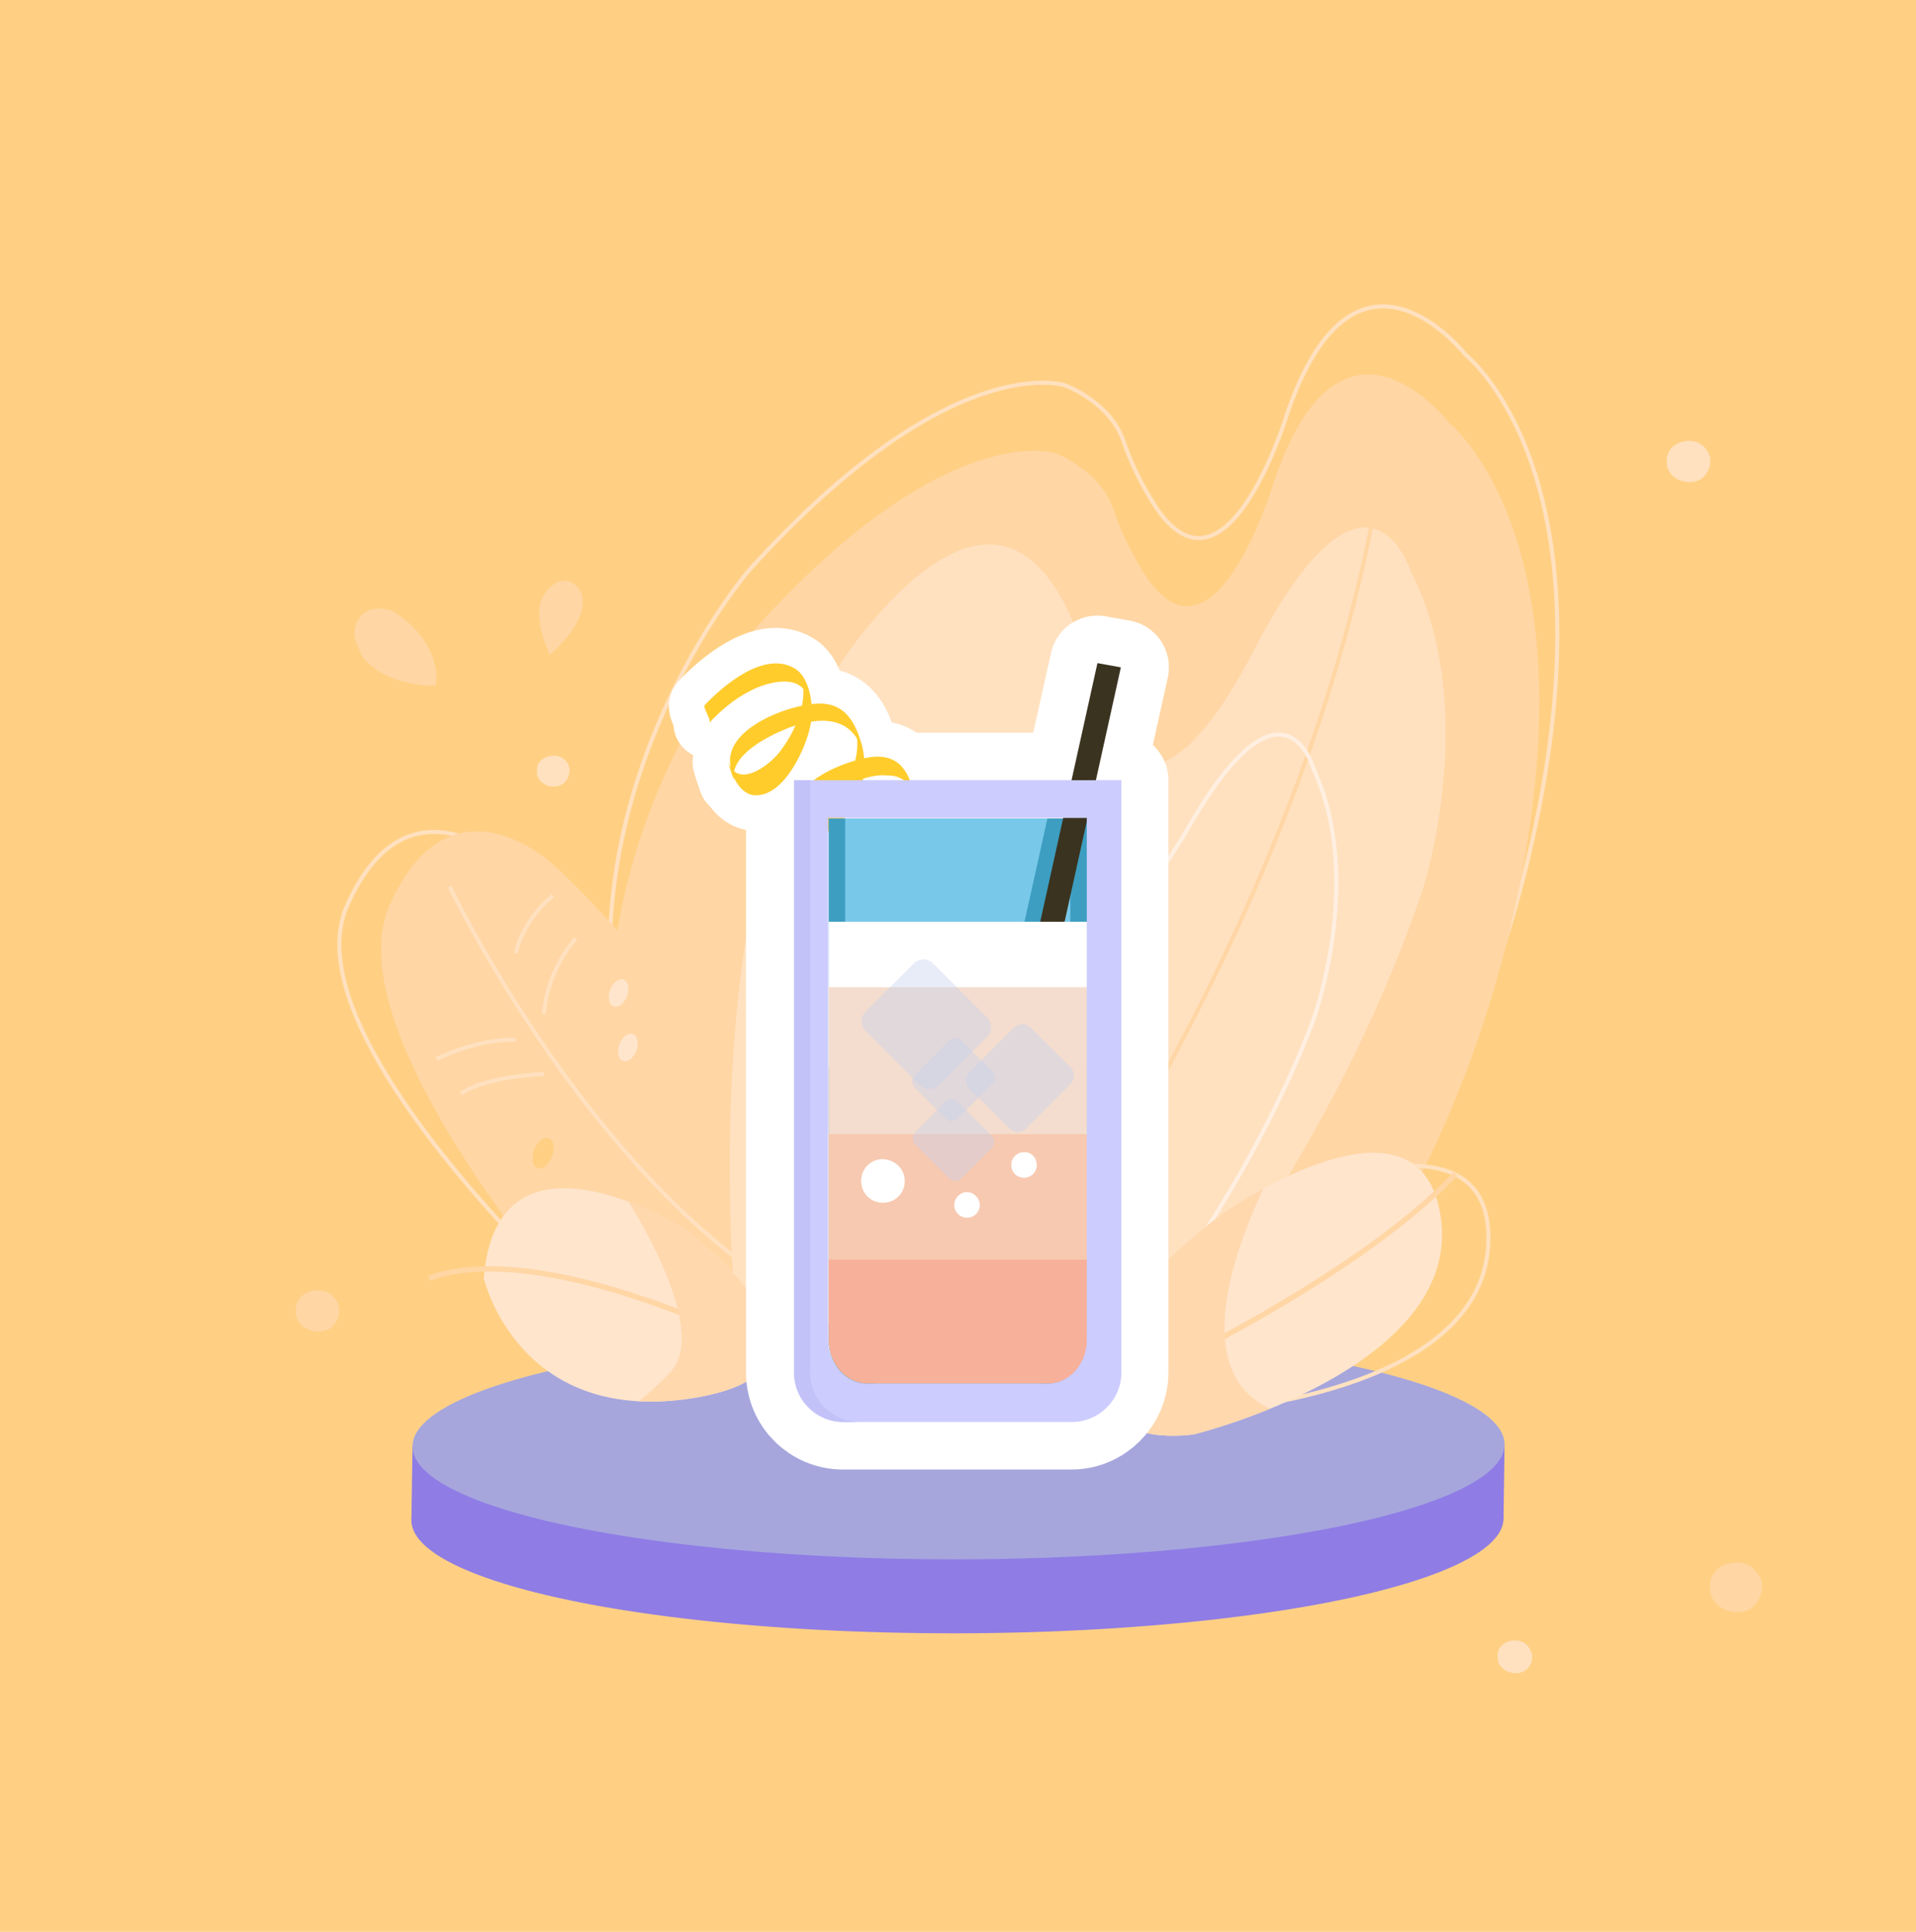 <?xml version="1.0" encoding="utf-8"?>
<!-- Generator: Adobe Illustrator 23.0.0, SVG Export Plug-In . SVG Version: 6.00 Build 0)  -->
<svg version="1.1" id="Capa_1" xmlns="http://www.w3.org/2000/svg" xmlns:xlink="http://www.w3.org/1999/xlink" x="0px" y="0px"
	 viewBox="0 0 360 363" style="enable-background:new 0 0 360 363;" xml:space="preserve">
<style type="text/css">
	.st0{fill:#FFD084;}
	.st1{fill:none;stroke:#FFE1C0;stroke-width:0.757;stroke-miterlimit:10;}
	.st2{fill:#FFD6A4;}
	.st3{fill:none;stroke:#FFE1C0;stroke-width:0.75;stroke-miterlimit:10;}
	.st4{fill:#FFE1C0;}
	.st5{fill:none;stroke:#FFD6A4;stroke-width:0.75;stroke-miterlimit:10;}
	.st6{fill:none;stroke:#FFEFE1;stroke-width:0.748;stroke-miterlimit:10;}
	.st7{fill:#8F7CE5;}
	.st8{fill:#A6A6DD;}
	.st9{fill:#FFE5CC;}
	.st10{fill:none;stroke:#FFD6A4;stroke-miterlimit:10;}
	.st11{clip-path:url(#SVGID_2_);fill:#FFD8AE;}
	.st12{clip-path:url(#SVGID_4_);fill:#FFD8AE;}
	.st13{fill:#EBEBFC;stroke:#FFFFFF;stroke-width:17.859;stroke-linejoin:round;stroke-miterlimit:10;}
	.st14{fill:none;stroke:#FFFFFF;stroke-width:13.338;stroke-linecap:round;stroke-linejoin:round;stroke-miterlimit:10;}
	.st15{fill:#FFCC2C;}
	.st16{fill:#3D9EC1;}
	.st17{fill:#78C9E9;}
	.st18{fill:#3A331F;}
	.st19{fill:#FFFFFF;}
	.st20{fill:#F4DDCE;}
	.st21{fill:#F7C9B0;}
	.st22{fill:#F7B09A;}
	.st23{opacity:0.4;fill:#C5D1EF;enable-background:new    ;}
	.st24{fill:#CCCCFF;}
	.st25{fill:#C2C2F9;}
</style>
<g id="fondo">
	<g id="Rectángulo_556">
		<rect y="-0.1" class="st0" width="360" height="363.3"/>
		<rect x="0.5" y="0.4" class="st0" width="359" height="362.2"/>
	</g>
	<path class="st1" d="M228.1,263.3c0,0,44-35.1,59.7-104.9c15.8-69.8-12.4-91.7-12.4-91.7S254.9,40.3,242,77.3
		c0,0-11.1,37.2-24.4,18.6c0,0-4-5.6-6.5-13s-11-10.5-11-10.5s-21.4-7.3-59.4,34.8c0,0-30.9,35.9-25.5,83.1s10.5,56.8,10.5,56.8
		L228.1,263.3z"/>
	<path class="st2" d="M225.9,276.1c0,0,43.1-35.1,58.6-104.9s-12.2-91.7-12.2-91.7s-20.1-26.4-32.8,10.6c0,0-10.9,37.2-23.9,18.6
		c0,0-3.9-5.6-6.4-13s-10.8-10.5-10.8-10.5s-21-7.3-58.2,34.8c0,0-30.3,35.9-25,83.1s10.3,56.8,10.3,56.8L225.9,276.1z"/>
	<path class="st3" d="M114.9,250.6c0,0-61.2-54.4-49.7-80.4s30.9-7.5,30.9-7.5s25.7,22.6,47.9,63.9L114.9,250.6z"/>
	<path class="st2" d="M115.8,254.7c0,0-54.1-58.6-42.6-84.6s30.9-7.5,30.9-7.5s25.7,22.6,47.9,63.9L115.8,254.7z"/>
	<path class="st4" d="M206.4,270c0,0,41.3-44.5,60.9-102.8c0,0,11.1-34-2.3-60c0,0-8.2-25.8-29.3,14.8s-29.4,11.9-29.4,11.9
		s-8.1-59.5-44-15.2s-22.9,140.1-22.9,140.1L206.4,270z"/>
	<path class="st5" d="M191.1,246.3c0,0,54.4-73,68-155.4"/>
	<path class="st6" d="M195.3,271c0,0,33.9-33.6,51.3-78.9c0,0,9.9-26.4,0.3-47.4c0,0-5.5-20.6-23.5,10.6s-23.4,8.4-23.4,8.4
		s-4.3-47.2-33.9-13.5s-22.8,109.6-22.8,109.6L195.3,271z"/>
	<g>
		
			<ellipse transform="matrix(1 -1.876236e-03 1.876236e-03 1 -0.535 0.338)" class="st7" cx="179.9" cy="285.5" rx="102.6" ry="21.4"/>
		<polygon class="st7" points="282.5,285.3 282.7,271.4 77.5,271.8 77.3,285.7 		"/>
		
			<ellipse transform="matrix(1 -1.876236e-03 1.876236e-03 1 -0.509 0.338)" class="st8" cx="180.1" cy="271.6" rx="102.6" ry="21.4"/>
	</g>
	<path class="st3" d="M239.7,225.4c0,0,41.8-19.1,39.9,8.9s-53,30.9-53,30.9s-15.5-0.3-14.5-10.3C213.1,245,218.5,235.9,239.7,225.4
		z"/>
	<path class="st9" d="M229.9,227.9c0,0,37.6-26.4,40.9,1.5c3.2,27.9-46.4,40.1-46.4,40.1S209,272,208.2,262
		C207.3,252,211,242.1,229.9,227.9z"/>
	<path class="st10" d="M208.2,262c0,0,44.4-19.6,65.3-41.4"/>
	<g>
		<g>
			<g>
				<g>
					<defs>
						<path id="SVGID_1_" d="M229.9,227.9c0,0,37.6-26.4,40.9,1.5c3.2,27.9-46.4,40.1-46.4,40.1S209,272,208.2,262
							C207.3,252,211,242.1,229.9,227.9z"/>
					</defs>
					<clipPath id="SVGID_2_">
						<use xlink:href="#SVGID_1_"  style="overflow:visible;"/>
					</clipPath>
					<path class="st11" d="M240.9,216.5c0,0-27.3,46.6,4.8,50c21.5,2.3-22.9,11.5-22.9,11.5l-20.3-4.6l-1.3-29.1l20-22.9
						L240.9,216.5z"/>
				</g>
			</g>
		</g>
	</g>
	<g>
		<path class="st9" d="M128.2,230.7c0,0-34.9-21.9-37.3,9.5c0,0,6.5,28.1,39.9,22.4S128.2,230.7,128.2,230.7z"/>
	</g>
	<path class="st10" d="M143,253.3c0,0-40.9-21-62.4-13.1"/>
	<g>
		<g>
			<g>
				<g>
					<defs>
						<path id="SVGID_3_" d="M128.2,230.7c0,0-34.9-21.9-37.3,9.5c0,0,6.5,28.1,39.9,22.4S128.2,230.7,128.2,230.7z"/>
					</defs>
					<clipPath id="SVGID_4_">
						<use xlink:href="#SVGID_3_"  style="overflow:visible;"/>
					</clipPath>
					<path class="st12" d="M124.1,223.3h-4h-3.6c0,0,17.6,26,9.4,34.6c-8.3,8.6-9.4,6.7-9.4,6.7l19.6,1.8l15.9-7.2l1.2-14.3
						l-16-11.9L124.1,223.3z"/>
				</g>
			</g>
		</g>
	</g>
	<path class="st3" d="M84.5,166.6c0,0,21.6,45.3,54.6,70.4"/>
	<path class="st3" d="M103.9,168.3c0,0-5.4,4-7,10.8"/>
	<path class="st3" d="M108.2,176.4c0,0-5.3,5.3-6,14.2"/>
	<path class="st3" d="M96.9,195.4c0,0-6.3-0.5-14.9,3.6"/>
	<path class="st3" d="M102.2,201.8c0,0-10.9,0.4-15.6,3.7"/>
	<path class="st2" d="M109.5,112.7c0.1,4-3.4,7.8-6.2,10.4c-1-2.4-1.9-5-2-7.6c-0.1-2,0.7-4,2.2-5.3c0.5-0.4,1-0.8,1.7-0.9
		c0.4-0.1,0.7-0.2,1.1-0.2C108,109.3,109.4,110.9,109.5,112.7z"/>
	<path class="st2" d="M81.9,128.8c-3.1,0.3-9-1.1-11.6-3.3c-2.3-1.7-2.3-2.2-3.4-4.9c-1-2.7,0.6-5.9,3.6-6.2
		c1.5-0.2,3.1,0.2,4.3,1.1C79.1,118.4,82.6,123.4,81.9,128.8z"/>
	<path class="st4" d="M105.6,147.4c-1.9,1.1-5-0.2-4.7-2.6c-0.2-2.8,4.1-3.8,5.6-1.6C107.5,144.5,106.9,146.6,105.6,147.4z"/>
	<path class="st4" d="M319.5,90.1c-2.6,1.4-6.6-0.3-6.3-3.5c-0.2-3.8,5.5-5.1,7.4-2.1C322,86.2,321.3,88.9,319.5,90.1z"/>
	<path class="st2" d="M328.9,302.3c-3.1,1.7-7.9-0.3-7.6-4.2c-0.3-4.5,6.6-6.1,8.9-2.5C331.9,297.6,331,300.9,328.9,302.3z"/>
	<path class="st4" d="M286.4,314c-2,1.1-5.2-0.2-5-2.8c-0.2-3,4.3-4,5.8-1.7C288.4,311,287.9,313.1,286.4,314z"/>
	<path class="st2" d="M61.9,249.7c-2.6,1.4-6.6-0.3-6.3-3.5c-0.2-3.8,5.5-5.1,7.4-2.1C64.4,245.8,63.7,248.5,61.9,249.7z"/>
	
		<ellipse transform="matrix(0.351 -0.936 0.936 0.351 -99.161 229.992)" class="st9" cx="116.3" cy="186.5" rx="2.7" ry="1.7"/>
	
		<ellipse transform="matrix(0.351 -0.936 0.936 0.351 -107.547 238.224)" class="st9" cx="118" cy="196.7" rx="2.7" ry="1.7"/>
	
		<ellipse transform="matrix(0.351 -0.936 0.936 0.351 -136.526 236.215)" class="st0" cx="102.1" cy="216.6" rx="3" ry="1.8"/>
</g>
<path class="st13" d="M206,146.6l4.7-21.2l-4.5-0.8l-4.9,22h-49.2h-3v111.3c0,5.2,4.2,9.3,9.3,9.3h3h39.9c5.1,0,9.3-4.2,9.3-9.3
	V146.6H206z M196.9,260h-33.8c-4.1,0-7.4-3.7-7.4-8.2v-98.1h44.1l-12.5,56.7c-0.2,1.2,0.6,2.4,1.8,2.6c1.2,0.2,2.4-0.6,2.6-1.8
	l12.5-56.8v97.3C204.2,256.4,200.9,260,196.9,260z"/>
<g>
	<g>
		<g>
			<path class="st14" d="M132.4,132.5c-0.4,0.4,1.5,3.1,0.8,3.4c2.2-2.4,4.8-4.6,7.8-6.1c2.8-1.5,9.2-3.4,10.6,0.9
				c-0.3-0.9-0.7-2-0.9-3c1.1,4.7-1.5,10.1-4.3,13.7c-1.9,2.4-7.7,6.9-9.6,1.8c0.3,1.1,0.7,2.2,1.1,3.4c-0.8-4.7,6.3-8.2,9.7-9.6
				c4.8-2,11.3-3,13.9,2.7c-0.3-0.9-0.7-2-0.9-3c1.5,4.6-0.7,9.8-3.6,13.3c-1.5,1.8-5.7,5.4-7.4,2c0.3,1.1,0.7,2.2,1.1,3.4
				c-0.9-3.6,6.3-7,8.8-8.1c2.2-0.9,4.7-1.8,7-1.6c1.1,0,2,0.1,3,0.7c1.3,0.7,1.5,2.4,1.2,0.4c0.3,1.2,0.9,2.3,1.2,3.5
				c-0.7-4.4-2.4-8.5-7.7-8.1c-4,0.3-13.7,3.8-14.4,8.8c-0.4,3.5,2.2,7.1,5.7,5.3c5.8-3.1,8.1-11,6.3-16.8c-1.6-5.3-4.2-8.1-10-7.1
				c-4.7,0.7-13.3,4-14.5,9.3c-0.7,2.7,1.3,7.3,4.2,7.7c5.7,0.7,10-8.9,10.8-13.2c0.7-3,0-8.9-3-10.6
				C143.6,122.2,135.9,128.8,132.4,132.5L132.4,132.5z"/>
		</g>
	</g>
	<g>
		<g>
			<g>
				<path class="st15" d="M132.4,132.5c-0.4,0.4,1.5,3.1,0.8,3.4c2.2-2.4,4.8-4.6,7.8-6.1c2.8-1.5,9.2-3.4,10.6,0.9
					c-0.3-0.9-0.7-2-0.9-3c1.1,4.7-1.5,10.1-4.3,13.7c-1.9,2.4-7.7,6.9-9.6,1.8c0.3,1.1,0.7,2.2,1.1,3.4c-0.8-4.7,6.3-8.2,9.7-9.6
					c4.8-2,11.3-3,13.9,2.7c-0.3-0.9-0.7-2-0.9-3c1.5,4.6-0.7,9.8-3.6,13.3c-1.5,1.8-5.7,5.4-7.4,2c0.3,1.1,0.7,2.2,1.1,3.4
					c-0.9-3.6,6.3-7,8.8-8.1c2.2-0.9,4.7-1.8,7-1.6c1.1,0,2,0.1,3,0.7c1.3,0.7,1.5,2.4,1.2,0.4c0.3,1.2,0.9,2.3,1.2,3.5
					c-0.7-4.4-2.4-8.5-7.7-8.1c-4,0.3-13.7,3.8-14.4,8.8c-0.4,3.5,2.2,7.1,5.7,5.3c5.8-3.1,8.1-11,6.3-16.8c-1.6-5.3-4.2-8.1-10-7.1
					c-4.7,0.7-13.3,4-14.5,9.3c-0.7,2.7,1.3,7.3,4.2,7.7c5.7,0.7,10-8.9,10.8-13.2c0.7-3,0-8.9-3-10.6
					C143.6,122.2,135.9,128.8,132.4,132.5L132.4,132.5z"/>
			</g>
		</g>
	</g>
</g>
<path class="st16" d="M155.7,153.8v98.1c0,4.5,3.3,8.2,7.4,8.2h33.8c4.1,0,7.4-3.7,7.4-8.2v-98.1L155.7,153.8L155.7,153.8z"/>
<path class="st17" d="M158.8,153.8v98.1c0,4.5,2.9,8.2,6.4,8.2h29.5c3.6,0,6.4-3.7,6.4-8.2v-98.1L158.8,153.8L158.8,153.8z"/>
<path class="st16" d="M201.2,153.8h-4.4L184.1,211c-0.2,1.2,0.6,2.4,1.8,2.6c1.2,0.2,2.4-0.6,2.6-1.8l12.6-57.1L201.2,153.8
	L201.2,153.8z"/>
<path class="st18" d="M206.2,124.6l-19,85.9c-0.2,1.2,0.6,2.4,1.8,2.6c1.2,0.2,2.4-0.6,2.6-1.8l19-85.9L206.2,124.6z"/>
<path class="st19" d="M155.7,173.2v27.2c0,2,3.3,3.6,7.4,3.6h33.8c4.1,0,7.4-1.6,7.4-3.6v-27.2H155.7L155.7,173.2z"/>
<path class="st20" d="M155.7,185.5v62.4c0,4.5,3.3,8.2,7.4,8.2h33.8c4.1,0,7.4-3.7,7.4-8.2v-62.4H155.7L155.7,185.5z"/>
<path class="st21" d="M155.7,213.1v34.7c0,4.5,3.3,8.2,7.4,8.2h33.8c4.1,0,7.4-3.7,7.4-8.2v-34.7H155.7L155.7,213.1z"/>
<path class="st22" d="M155.7,236.7v15.1c0,4.5,3.3,8.2,7.4,8.2h33.8c4.1,0,7.4-3.7,7.4-8.2v-15.1H155.7z"/>
<path class="st23" d="M185.4,191.1c1.1,1.1,1.1,2.8,0,3.8l-8.9,8.9c-1.1,1.1-2.8,1.1-3.8,0l-10-10c-1.1-1.1-1.1-2.8,0-3.8l8.9-8.9
	c1.1-1.1,2.8-1.1,3.8,0L185.4,191.1z"/>
<path class="st23" d="M192.8,212c-0.9,0.9-2.3,0.9-3.2,0l-7.4-7.4c-0.9-0.9-0.9-2.3,0-3.2l8.3-8.3c0.9-0.9,2.3-0.9,3.2,0l7.4,7.4
	c0.9,0.9,0.9,2.3,0,3.2L192.8,212z"/>
<path class="st23" d="M180,210.1c-0.7,0.7-1.8,0.7-2.4,0l-5.7-5.7c-0.7-0.7-0.7-1.8,0-2.4l6.4-6.4c0.7-0.7,1.8-0.7,2.4,0l5.7,5.7
	c0.7,0.7,0.7,1.8,0,2.4L180,210.1z"/>
<path class="st23" d="M172,215.1c-0.7-0.7-0.7-1.7,0-2.4l5.6-5.6c0.7-0.7,1.7-0.7,2.4,0l6.3,6.3c0.7,0.7,0.7,1.7,0,2.4l-5.6,5.6
	c-0.7,0.7-1.7,0.7-2.4,0L172,215.1z"/>
<path class="st19" d="M170,221.9c0,2.3-1.8,4.1-4.1,4.1s-4.1-1.8-4.1-4.1s1.8-4.1,4.1-4.1C168.2,217.9,170,219.7,170,221.9z"/>
<path class="st19" d="M194.8,218.9c0,1.4-1.1,2.4-2.4,2.4c-1.4,0-2.4-1.1-2.4-2.4c0-1.4,1.1-2.4,2.4-2.4
	C193.7,216.4,194.8,217.5,194.8,218.9z"/>
<path class="st19" d="M184.1,226.4c0,1.4-1.1,2.4-2.4,2.4c-1.4,0-2.4-1.1-2.4-2.4s1.1-2.4,2.4-2.4
	C182.9,224,184.1,225.1,184.1,226.4z"/>
<path class="st24" d="M149.2,146.6v111.3c0,5.2,4.2,9.3,9.3,9.3h42.9c5.1,0,9.3-4.2,9.3-9.3V146.6H149.2z M204.2,251.8
	c0,4.5-3.3,8.2-7.4,8.2H163c-4.1,0-7.4-3.7-7.4-8.2v-98.1h48.6L204.2,251.8L204.2,251.8z"/>
<g>
	<path class="st25" d="M152.2,257.9V146.6h-3v111.3c0,5.2,4.2,9.3,9.3,9.3h3C156.4,267.2,152.2,263,152.2,257.9z"/>
</g>
</svg>
